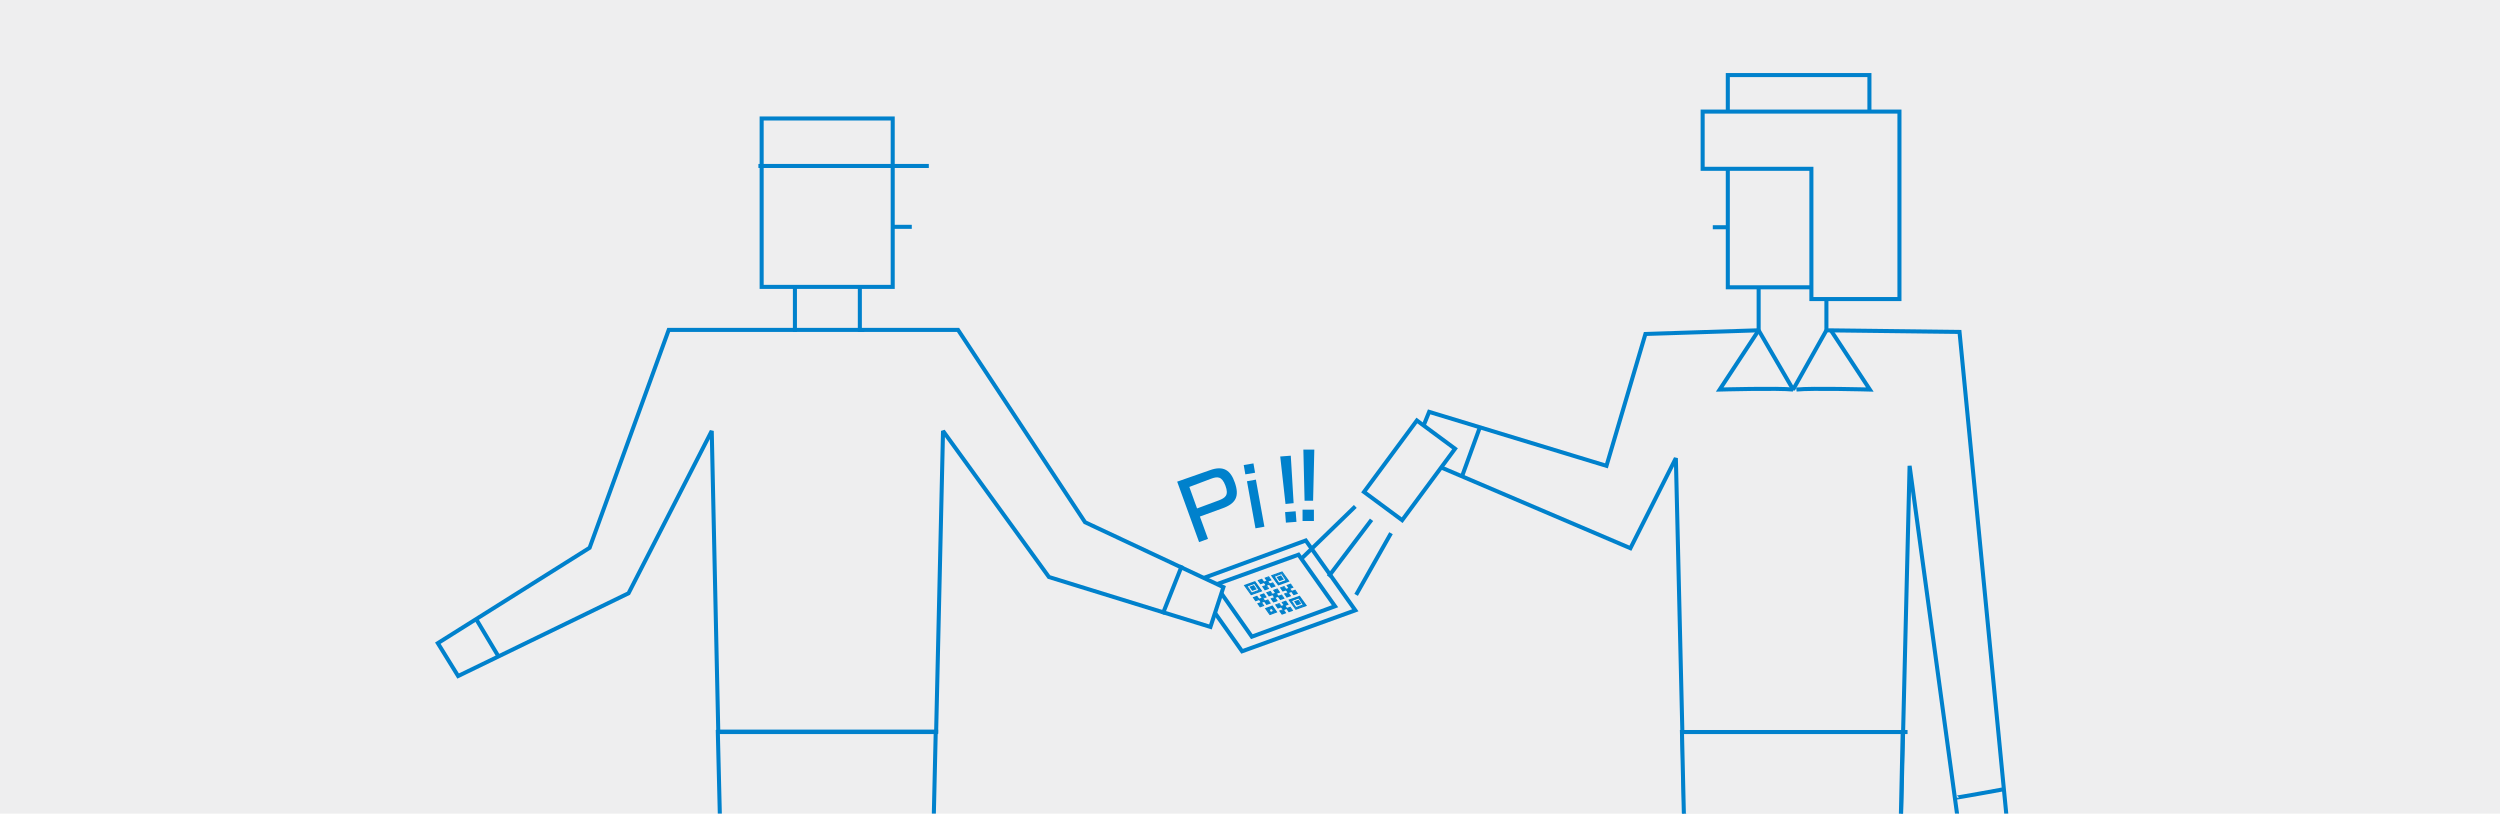 <?xml version="1.0" encoding="utf-8"?>
<!-- Generator: Adobe Illustrator 21.1.0, SVG Export Plug-In . SVG Version: 6.00 Build 0)  -->
<svg version="1.1" id="_x36_" xmlns="http://www.w3.org/2000/svg" xmlns:xlink="http://www.w3.org/1999/xlink" x="0px" y="0px"
	 viewBox="0 0 616.1 200.5" style="enable-background:new 0 0 616.1 200.5;" xml:space="preserve">
<style type="text/css">
	.st0{fill:#EEEEEF;}
	.st1{clip-path:url(#SVGID_3_);}
	.st2{clip-path:url(#SVGID_5_);}
	.st3{fill:none;stroke:#0081CC;stroke-miterlimit:3;}
	.st4{fill:none;stroke:#0081CC;stroke-miterlimit:10;}
	.st5{fill:#EEEEEF;stroke:#0081CC;stroke-miterlimit:10;}
	.st6{fill:none;stroke:#0081CC;stroke-miterlimit:2;}
	.st7{fill:#EEEEEF;stroke:#0081CC;stroke-miterlimit:3;}
	.st8{fill:#0081CC;}
	.st9{fill:#EEEEEF;stroke:#0081CC;stroke-linecap:square;stroke-miterlimit:3;}
	.st10{fill:none;stroke:#0081CC;stroke-linecap:square;stroke-miterlimit:3;}
	.st11{fill:none;stroke:#0081CC;stroke-linecap:square;stroke-miterlimit:10;}
</style>
<g>
	<rect id="SVGID_1_" class="st0" width="616.1" height="200.5"/>
</g>
<g>
	<defs>
		<rect id="SVGID_2_" width="616.1" height="200.5"/>
	</defs>
	<clipPath id="SVGID_3_">
		<use xlink:href="#SVGID_2_"  style="overflow:visible;"/>
	</clipPath>
	<g class="st1">
		<g>
			<defs>
				<rect id="SVGID_4_" width="616.1" height="200.5"/>
			</defs>
			<clipPath id="SVGID_5_">
				<use xlink:href="#SVGID_4_"  style="overflow:visible;"/>
			</clipPath>
			<g class="st2">
				<g>
					<g>
						<polyline class="st3" points="433.4,70.8 433.4,81.4 405.5,82.3 395.9,114.8 352.2,101.5 347.9,112.1 401.8,135.1 413,112.9 
							418.2,332 397.7,332 397.7,345.5 433.4,345.5 437.5,207.4 442.7,207.4 						"/>
						<rect x="425.8" y="29.3" class="st4" width="32.3" height="41.5"/>
						<rect x="425.8" y="18.5" class="st4" width="34.9" height="12.1"/>
						<line class="st3" x1="418.2" y1="332" x2="433.4" y2="332"/>
						<line class="st3" x1="466.4" y1="332" x2="451.2" y2="332"/>
						<line class="st3" x1="414.5" y1="180.4" x2="470.1" y2="180.4"/>
						<polyline class="st3" points="450.1,70.8 450.1,81.4 482.9,81.8 494.7,203.4 482.9,205 470.6,114.8 465.3,332 485.8,332 
							485.8,345.5 450.1,345.5 446.1,207.4 440.9,207.4 						"/>
						<line class="st3" x1="422.1" y1="56" x2="425.5" y2="56"/>
						<polygon class="st5" points="464.2,27.5 446.4,27.5 419.6,27.5 419.6,41.6 446.4,41.6 446.4,73.7 468.1,73.7 468.1,27.5 
													"/>
						<polyline class="st6" points="433.4,81.4 441.9,96 450.1,81.4 						"/>
						<path class="st3" d="M441.9,96c-3.7-0.4-18.1,0-18.1,0l9.6-14.6"/>
						<path class="st3" d="M442.7,96c3.7-0.4,18.1,0,18.1,0l-9.6-14.6"/>
						<polygon class="st5" points="467.6,240.1 415.9,240.1 414.5,180.4 468.9,180.4 						"/>
						<path class="st3" d="M481.8,196.6c0,0.1,12-2.1,12-2.1"/>
						<line class="st3" x1="364.7" y1="105.3" x2="360.3" y2="117.4"/>
					</g>
					<g>
						
							<rect x="336.4" y="110.2" transform="matrix(0.595 -0.804 0.804 0.595 47.382 326.13)" class="st7" width="21.9" height="11.7"/>
						<g>
							<line class="st3" x1="327.4" y1="142.1" x2="338" y2="128.1"/>
							<line class="st3" x1="334.2" y1="146.6" x2="342.8" y2="131.4"/>
							<line class="st3" x1="320.6" y1="137.8" x2="334" y2="124.8"/>
						</g>
					</g>
				</g>
				<g>
					<g>
						<polygon class="st3" points="306.1,160.5 294,143.4 321.8,133.2 334,150.4 						"/>
						<polygon class="st3" points="308.5,156.9 299.5,144.1 320,136.7 329,149.4 						"/>
						<g>
							<g>
								<g>
									<g>
										<polygon class="st8" points="314.4,146.2 313.9,145.5 314.7,145.2 315.3,145.9 										"/>
										<path class="st8" d="M314.4,146.4l-0.7-1l1.1-0.4l0.7,1L314.4,146.4z M314.1,145.5l0.4,0.5l0.6-0.2l-0.4-0.5L314.1,145.5z
											"/>
									</g>
									<g>
										<polygon class="st8" points="315.5,147.7 315,147 315.8,146.7 316.3,147.4 										"/>
										<path class="st8" d="M315.5,147.9l-0.7-1l1.1-0.4l0.7,1L315.5,147.9z M315.2,147l0.4,0.5l0.6-0.2l-0.4-0.5L315.2,147z"/>
									</g>
									<g>
										<polygon class="st8" points="314.1,147.3 313.6,146.5 314.4,146.2 315,147 										"/>
										<path class="st8" d="M314.1,147.4l-0.7-1l1.1-0.4l0.7,1L314.1,147.4z M313.8,146.6l0.4,0.5l0.6-0.2l-0.4-0.5L313.8,146.6z
											"/>
									</g>
									<g>
										<polygon class="st8" points="312.8,146.8 312.2,146.1 313.1,145.8 313.6,146.5 										"/>
										<path class="st8" d="M312.7,147l-0.7-1l1.1-0.4l0.7,1L312.7,147z M312.5,146.1l0.4,0.5l0.6-0.2l-0.4-0.5L312.5,146.1z"/>
									</g>
									<g>
										<polygon class="st8" points="313.8,148.3 313.3,147.6 314.1,147.3 314.7,148 										"/>
										<path class="st8" d="M313.8,148.5l-0.7-1l1.1-0.4l0.7,1L313.8,148.5z M313.5,147.6l0.4,0.5l0.6-0.2l-0.4-0.5L313.5,147.6z
											"/>
									</g>
								</g>
								<g>
									<g>
										<polygon class="st8" points="312.3,143.2 311.8,142.5 312.6,142.2 313.2,142.9 										"/>
										<path class="st8" d="M312.3,143.4l-0.7-1l1.1-0.4l0.7,1L312.3,143.4z M312,142.5l0.4,0.5l0.6-0.2l-0.4-0.5L312,142.5z"/>
									</g>
									<g>
										<polygon class="st8" points="313.4,144.7 312.8,144 313.7,143.7 314.2,144.4 										"/>
										<path class="st8" d="M313.3,144.9l-0.7-1l1.1-0.4l0.7,1L313.3,144.9z M313.1,144l0.4,0.5l0.6-0.2l-0.4-0.5L313.1,144z"/>
									</g>
									<g>
										<polygon class="st8" points="312,144.3 311.5,143.5 312.3,143.2 312.8,144 										"/>
										<path class="st8" d="M312,144.4l-0.7-1l1.1-0.4l0.7,1L312,144.4z M311.7,143.6l0.4,0.5l0.6-0.2l-0.4-0.5L311.7,143.6z"/>
									</g>
									<g>
										<polygon class="st8" points="310.7,143.8 310.1,143.1 311,142.8 311.5,143.5 										"/>
										<path class="st8" d="M310.6,144l-0.7-1l1.1-0.4l0.7,1L310.6,144z M310.3,143.1l0.4,0.5l0.6-0.2l-0.4-0.5L310.3,143.1z"/>
									</g>
									<g>
										<polygon class="st8" points="311.7,145.3 311.2,144.6 312,144.3 312.5,145 										"/>
										<path class="st8" d="M311.7,145.5l-0.7-1l1.1-0.4l0.7,1L311.7,145.5z M311.4,144.6l0.4,0.5l0.6-0.2l-0.4-0.5L311.4,144.6z
											"/>
									</g>
								</g>
								<g>
									<g>
										<polygon class="st8" points="316.6,149.2 316,148.5 316.9,148.2 317.4,148.9 										"/>
										<path class="st8" d="M316.5,149.4l-0.7-1l1.1-0.4l0.7,1L316.5,149.4z M316.2,148.5l0.4,0.5l0.6-0.2l-0.4-0.5L316.2,148.5z
											"/>
									</g>
									<g>
										<polygon class="st8" points="317.6,150.7 317.1,150 317.9,149.7 318.5,150.4 										"/>
										<path class="st8" d="M317.6,150.9l-0.7-1l1.1-0.4l0.7,1L317.6,150.9z M317.3,150l0.4,0.5l0.6-0.2l-0.4-0.5L317.3,150z"/>
									</g>
									<g>
										<polygon class="st8" points="316.3,150.3 315.7,149.5 316.6,149.2 317.1,150 										"/>
										<path class="st8" d="M316.2,150.4l-0.7-1l1.1-0.4l0.7,1L316.2,150.4z M315.9,149.6l0.4,0.5l0.6-0.2l-0.4-0.5L315.9,149.6z
											"/>
									</g>
									<g>
										<polygon class="st8" points="314.9,149.8 314.4,149.1 315.2,148.8 315.7,149.5 										"/>
										<path class="st8" d="M314.9,150l-0.7-1l1.1-0.4l0.7,1L314.9,150z M314.6,149.1l0.4,0.5l0.6-0.2l-0.4-0.5L314.6,149.1z"/>
									</g>
									<g>
										<polygon class="st8" points="316,151.3 315.4,150.6 316.3,150.3 316.8,151 										"/>
										<path class="st8" d="M315.9,151.5l-0.7-1l1.1-0.4l0.7,1L315.9,151.5z M315.6,150.6l0.4,0.5l0.6-0.2l-0.4-0.5L315.6,150.6z
											"/>
									</g>
								</g>
								<g>
									<g>
										<polygon class="st8" points="311.1,147.4 310.6,146.7 311.4,146.4 311.9,147.1 										"/>
										<path class="st8" d="M311.1,147.6l-0.7-1l1.1-0.4l0.7,1L311.1,147.6z M310.8,146.8l0.4,0.5l0.6-0.2l-0.4-0.5L310.8,146.8z
											"/>
									</g>
									<g>
										<polygon class="st8" points="312.2,148.9 311.6,148.2 312.5,147.9 313,148.6 										"/>
										<path class="st8" d="M312.1,149.1l-0.7-1l1.1-0.4l0.7,1L312.1,149.1z M311.9,148.2l0.4,0.5l0.6-0.2l-0.4-0.5L311.9,148.2z
											"/>
									</g>
									<g>
										<polygon class="st8" points="310.8,148.5 310.3,147.7 311.1,147.4 311.6,148.2 										"/>
										<path class="st8" d="M310.8,148.6l-0.7-1l1.1-0.4l0.7,1L310.8,148.6z M310.5,147.8l0.4,0.5l0.6-0.2l-0.4-0.5L310.5,147.8z
											"/>
									</g>
									<g>
										<polygon class="st8" points="309.4,148 308.9,147.3 309.7,147 310.3,147.7 										"/>
										<path class="st8" d="M309.4,148.2l-0.7-1l1.1-0.4l0.7,1L309.4,148.2z M309.1,147.4l0.4,0.5l0.6-0.2l-0.4-0.5L309.1,147.4z
											"/>
									</g>
									<g>
										<polygon class="st8" points="310.5,149.5 310,148.8 310.8,148.5 311.3,149.2 										"/>
										<path class="st8" d="M310.5,149.7l-0.7-1l1.1-0.4l0.7,1L310.5,149.7z M310.2,148.9l0.4,0.5l0.6-0.2l-0.4-0.5L310.2,148.9z
											"/>
									</g>
								</g>
								<g>
									<g>
										<polygon class="st8" points="317.8,145 317.2,144.3 318.1,144 318.6,144.7 										"/>
										<path class="st8" d="M317.7,145.2l-0.7-1l1.1-0.4l0.7,1L317.7,145.2z M317.5,144.3l0.4,0.5l0.6-0.2l-0.4-0.5L317.5,144.3z
											"/>
									</g>
									<g>
										<polygon class="st8" points="318.8,146.5 318.3,145.8 319.1,145.5 319.7,146.2 										"/>
										<path class="st8" d="M318.8,146.7l-0.7-1l1.1-0.4l0.7,1L318.8,146.7z M318.5,145.8l0.4,0.5l0.6-0.2l-0.4-0.5L318.5,145.8z
											"/>
									</g>
									<g>
										<polygon class="st8" points="317.5,146.1 316.9,145.3 317.8,145 318.3,145.8 										"/>
										<path class="st8" d="M317.4,146.2l-0.7-1l1.1-0.4l0.7,1L317.4,146.2z M317.2,145.4l0.4,0.5l0.6-0.2l-0.4-0.5L317.2,145.4z
											"/>
									</g>
									<g>
										<polygon class="st8" points="316.1,145.6 315.6,144.9 316.4,144.6 316.9,145.3 										"/>
										<path class="st8" d="M316.1,145.8l-0.7-1l1.1-0.4l0.7,1L316.1,145.8z M315.8,144.9l0.4,0.5l0.6-0.2l-0.4-0.5L315.8,144.9z
											"/>
									</g>
									<g>
										<polygon class="st8" points="317.2,147.1 316.6,146.4 317.5,146.1 318,146.8 										"/>
										<path class="st8" d="M317.1,147.3l-0.7-1l1.1-0.4l0.7,1L317.1,147.3z M316.8,146.4l0.4,0.5l0.6-0.2l-0.4-0.5L316.8,146.4z
											"/>
									</g>
								</g>
								<g>
									<g>
										<polygon class="st8" points="315.3,143.1 314.8,142.3 315.6,142 316.2,142.8 										"/>
										<path class="st8" d="M315.3,143.2l-0.7-1l1.1-0.4l0.7,1L315.3,143.2z M315,142.4l0.4,0.5l0.6-0.2l-0.4-0.5L315,142.4z"/>
									</g>
									<g>
										<path class="st8" d="M317,143l-1.9,0.7l-1.2-1.7l1.9-0.7L317,143 M317.5,143.2l-1.6-2.2l-2.5,0.9l1.6,2.2L317.5,143.2
											L317.5,143.2z"/>
										<path class="st8" d="M315,144.3l-1.8-2.5l2.8-1l1.8,2.5L315,144.3z M313.7,141.9l1.4,2l2.2-0.8l-1.4-2L313.7,141.9z
											 M315.1,143.9l-1.4-1.9l2.1-0.8l1.4,1.9L315.1,143.9z M314.2,142.1l1,1.5l1.6-0.6l-1-1.5L314.2,142.1z"/>
									</g>
								</g>
								<g>
									<g>
										<polygon class="st8" points="308.7,145.5 308.2,144.7 309,144.4 309.5,145.2 										"/>
										<path class="st8" d="M308.6,145.6l-0.7-1l1.1-0.4l0.7,1L308.6,145.6z M308.4,144.8l0.4,0.5l0.6-0.2l-0.4-0.5L308.4,144.8z
											"/>
									</g>
									<g>
										<path class="st8" d="M310.4,145.5l-1.9,0.7l-1.2-1.7l1.9-0.7L310.4,145.5 M310.9,145.6l-1.6-2.2l-2.5,0.9l1.6,2.2
											L310.9,145.6L310.9,145.6z"/>
										<path class="st8" d="M308.3,146.7l-1.8-2.5l2.8-1l1.8,2.5L308.3,146.7z M307,144.4l1.4,2l2.2-0.8l-1.4-2L307,144.4z
											 M308.5,146.3l-1.4-1.9l2.1-0.8l1.4,1.9L308.5,146.3z M307.5,144.5l1,1.5l1.6-0.6l-1-1.5L307.5,144.5z"/>
									</g>
								</g>
								<g>
									<path class="st8" d="M313.9,150.6l-0.8,0.3l-0.5-0.7l0.8-0.3L313.9,150.6 M314.6,150.8l-1-1.4L312,150l1,1.4L314.6,150.8
										L314.6,150.8z"/>
									<path class="st8" d="M312.9,151.6l-1.2-1.7l1.9-0.7l1.2,1.7L312.9,151.6z M312.2,150.1l0.8,1.2l1.3-0.5l-0.8-1.2
										L312.2,150.1z M313.1,151.1l-0.7-0.9l1-0.4l0.7,0.9L313.1,151.1z M312.9,150.3l0.3,0.5l0.5-0.2l-0.3-0.5L312.9,150.3z"/>
								</g>
								<g>
									<g>
										<polygon class="st8" points="319.6,149.1 319.1,148.3 319.9,148 320.4,148.8 										"/>
										<path class="st8" d="M319.6,149.2l-0.7-1l1.1-0.4l0.7,1L319.6,149.2z M319.3,148.4l0.4,0.5l0.6-0.2l-0.4-0.5L319.3,148.4z
											"/>
									</g>
									<g>
										<path class="st8" d="M321.3,149.1l-1.9,0.7l-1.2-1.7l1.9-0.7L321.3,149.1 M321.8,149.2l-1.6-2.2l-2.5,0.9l1.6,2.2
											L321.8,149.2L321.8,149.2z"/>
										<path class="st8" d="M319.3,150.3l-1.8-2.5l2.8-1l1.8,2.5L319.3,150.3z M317.9,148l1.4,2l2.2-0.8l-1.4-2L317.9,148z
											 M319.4,149.9L318,148l2.1-0.8l1.4,1.9L319.4,149.9z M318.4,148.1l1,1.5l1.6-0.6l-1-1.5L318.4,148.1z"/>
									</g>
								</g>
							</g>
						</g>
					</g>
					<g>
						<path class="st8" d="M298.1,115.9c3.5-1.3,5.2,0.1,6.2,3c1.2,3.4,0.3,5.2-3.1,6.4l-5.5,2l2,5.5l-2.2,0.8l-5.4-14.9
							L298.1,115.9z M293.1,120l1.9,5.3l5.4-2c1.5-0.6,2.5-1.2,1.6-3.6s-2-2.3-3.6-1.7L293.1,120z"/>
						<path class="st8" d="M308.9,114.2l0.4,2.3l-2.4,0.4l-0.4-2.3L308.9,114.2z M309.5,118.2l2.1,11.6l-2.2,0.4l-2.1-11.6
							L309.5,118.2z"/>
						<path class="st8" d="M318.1,112.3l0.7,11.7l-2,0.2l-1.3-11.7L318.1,112.3z M319.3,126l0.2,2.6l-2.6,0.2l-0.2-2.6L319.3,126z"
							/>
						<path class="st8" d="M323.9,110.8l-0.3,12.6h-2.1l-0.3-12.6H323.9z M323.8,125.6v2.8H321v-2.8H323.8z"/>
					</g>
					<g>
						<g>
							<polyline class="st9" points="195.9,70.8 195.9,81.3 164.8,81.3 145.3,135 107.9,158.5 112.9,166.6 154.9,146.2 175.4,106.2 
								177,179.8 							"/>
							<line class="st10" x1="195.9" y1="81.3" x2="212.5" y2="81.3"/>
							<path class="st9" d="M243.8,289.4"/>
							<polyline class="st9" points="211.9,70.8 211.9,81.3 236.1,81.3 267.4,128.7 301.5,144.7 298.3,154.5 258.5,142.2 
								232.4,106.2 230.7,180.4 							"/>
							<g>
								<rect x="187.7" y="29.2" class="st11" width="32.3" height="41.5"/>
								<line class="st10" x1="187.4" y1="40.9" x2="228.4" y2="40.9"/>
								<line class="st10" x1="220.7" y1="55.9" x2="224.2" y2="55.9"/>
								<path class="st10" d="M183.7,32.2"/>
							</g>
							<path class="st10" d="M177,23.7"/>
							<line class="st10" x1="177" y1="180.3" x2="230.7" y2="180.3"/>
							<line class="st11" x1="291.1" y1="139.8" x2="286.7" y2="150.9"/>
						</g>
						<line class="st3" x1="117.3" y1="152.5" x2="122.8" y2="161.7"/>
						<polygon class="st10" points="227.1,332 230.6,180.4 176.9,180.4 180.6,332 160.1,332 160.1,345.5 195.8,345.5 199.8,207.4 
							207.8,207.4 211.8,345.5 247.6,345.5 247.6,332 						"/>
						<line class="st10" x1="180.6" y1="331.1" x2="196.2" y2="331.1"/>
						<line class="st10" x1="227.1" y1="331.1" x2="211.5" y2="331.1"/>
					</g>
				</g>
			</g>
		</g>
	</g>
</g>
</svg>
